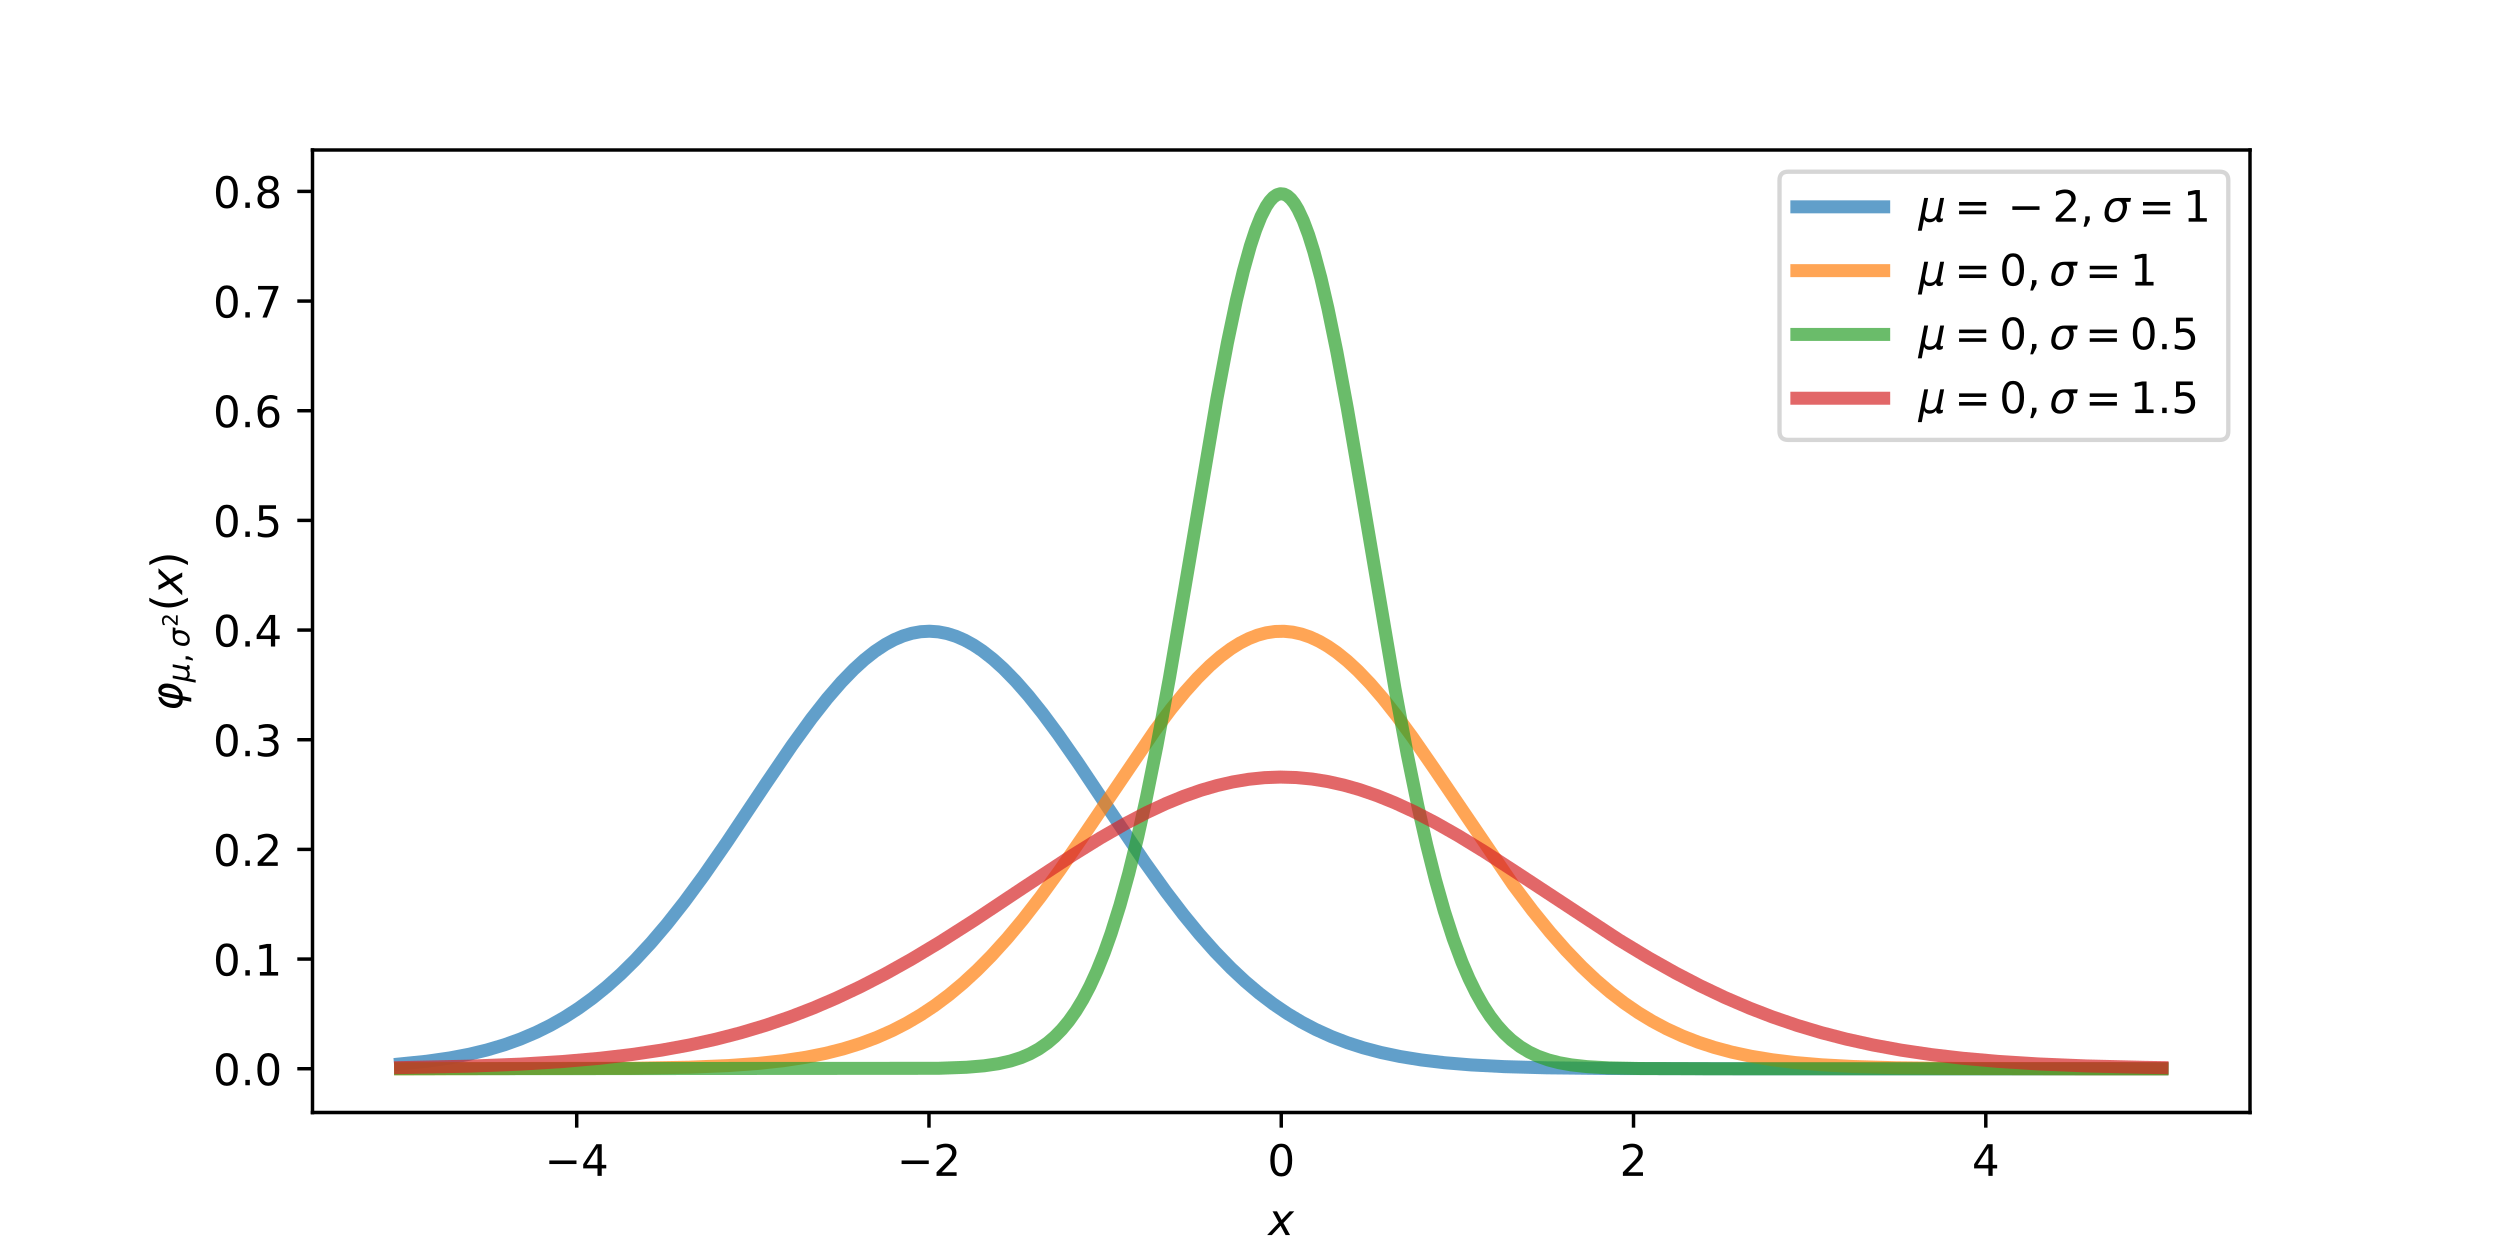 <?xml version="1.0" encoding="utf-8" standalone="no"?>
<!DOCTYPE svg PUBLIC "-//W3C//DTD SVG 1.1//EN"
  "http://www.w3.org/Graphics/SVG/1.1/DTD/svg11.dtd">
<!-- Created with matplotlib (http://matplotlib.org/) -->
<svg height="288pt" version="1.1" viewBox="0 0 576 288" width="576pt" xmlns="http://www.w3.org/2000/svg" xmlns:xlink="http://www.w3.org/1999/xlink">
 <defs>
  <style type="text/css">
*{stroke-linecap:butt;stroke-linejoin:round;}
  </style>
 </defs>
 <g id="figure_1">
  <g id="patch_1">
   <path d="M 0 288 
L 576 288 
L 576 0 
L 0 0 
z
" style="fill:#ffffff;"/>
  </g>
  <g id="axes_1">
   <g id="patch_2">
    <path d="M 72 256.32 
L 518.4 256.32 
L 518.4 34.56 
L 72 34.56 
z
" style="fill:#ffffff;"/>
   </g>
   <g id="matplotlib.axis_1">
    <g id="xtick_1">
     <g id="line2d_1">
      <defs>
       <path d="M 0 0 
L 0 3.5 
" id="m2eee1ef24e" style="stroke:#000000;stroke-width:0.8;"/>
      </defs>
      <g>
       <use style="stroke:#000000;stroke-width:0.8;" x="132.873" xlink:href="#m2eee1ef24e" y="256.32"/>
      </g>
     </g>
     <g id="text_1">
      <!-- −4 -->
      <defs>
       <path d="M 10.594 35.5 
L 73.188 35.5 
L 73.188 27.203 
L 10.594 27.203 
z
" id="DejaVuSans-2212"/>
       <path d="M 37.797 64.312 
L 12.891 25.391 
L 37.797 25.391 
z
M 35.203 72.906 
L 47.609 72.906 
L 47.609 25.391 
L 58.016 25.391 
L 58.016 17.188 
L 47.609 17.188 
L 47.609 0 
L 37.797 0 
L 37.797 17.188 
L 4.891 17.188 
L 4.891 26.703 
z
" id="DejaVuSans-34"/>
      </defs>
      <g transform="translate(125.502 270.918)scale(0.1 -0.1)">
       <use xlink:href="#DejaVuSans-2212"/>
       <use x="83.789" xlink:href="#DejaVuSans-34"/>
      </g>
     </g>
    </g>
    <g id="xtick_2">
     <g id="line2d_2">
      <g>
       <use style="stroke:#000000;stroke-width:0.8;" x="214.036" xlink:href="#m2eee1ef24e" y="256.32"/>
      </g>
     </g>
     <g id="text_2">
      <!-- −2 -->
      <defs>
       <path d="M 19.188 8.297 
L 53.609 8.297 
L 53.609 0 
L 7.328 0 
L 7.328 8.297 
Q 12.938 14.109 22.625 23.891 
Q 32.328 33.688 34.812 36.531 
Q 39.547 41.844 41.422 45.531 
Q 43.312 49.219 43.312 52.781 
Q 43.312 58.594 39.234 62.25 
Q 35.156 65.922 28.609 65.922 
Q 23.969 65.922 18.812 64.312 
Q 13.672 62.703 7.812 59.422 
L 7.812 69.391 
Q 13.766 71.781 18.938 73 
Q 24.125 74.219 28.422 74.219 
Q 39.75 74.219 46.484 68.547 
Q 53.219 62.891 53.219 53.422 
Q 53.219 48.922 51.531 44.891 
Q 49.859 40.875 45.406 35.406 
Q 44.188 33.984 37.641 27.219 
Q 31.109 20.453 19.188 8.297 
z
" id="DejaVuSans-32"/>
      </defs>
      <g transform="translate(206.665 270.918)scale(0.1 -0.1)">
       <use xlink:href="#DejaVuSans-2212"/>
       <use x="83.789" xlink:href="#DejaVuSans-32"/>
      </g>
     </g>
    </g>
    <g id="xtick_3">
     <g id="line2d_3">
      <g>
       <use style="stroke:#000000;stroke-width:0.8;" x="295.2" xlink:href="#m2eee1ef24e" y="256.32"/>
      </g>
     </g>
     <g id="text_3">
      <!-- 0 -->
      <defs>
       <path d="M 31.781 66.406 
Q 24.172 66.406 20.328 58.906 
Q 16.5 51.422 16.5 36.375 
Q 16.5 21.391 20.328 13.891 
Q 24.172 6.391 31.781 6.391 
Q 39.453 6.391 43.281 13.891 
Q 47.125 21.391 47.125 36.375 
Q 47.125 51.422 43.281 58.906 
Q 39.453 66.406 31.781 66.406 
z
M 31.781 74.219 
Q 44.047 74.219 50.516 64.516 
Q 56.984 54.828 56.984 36.375 
Q 56.984 17.969 50.516 8.266 
Q 44.047 -1.422 31.781 -1.422 
Q 19.531 -1.422 13.062 8.266 
Q 6.594 17.969 6.594 36.375 
Q 6.594 54.828 13.062 64.516 
Q 19.531 74.219 31.781 74.219 
z
" id="DejaVuSans-30"/>
      </defs>
      <g transform="translate(292.019 270.918)scale(0.1 -0.1)">
       <use xlink:href="#DejaVuSans-30"/>
      </g>
     </g>
    </g>
    <g id="xtick_4">
     <g id="line2d_4">
      <g>
       <use style="stroke:#000000;stroke-width:0.8;" x="376.364" xlink:href="#m2eee1ef24e" y="256.32"/>
      </g>
     </g>
     <g id="text_4">
      <!-- 2 -->
      <g transform="translate(373.182 270.918)scale(0.1 -0.1)">
       <use xlink:href="#DejaVuSans-32"/>
      </g>
     </g>
    </g>
    <g id="xtick_5">
     <g id="line2d_5">
      <g>
       <use style="stroke:#000000;stroke-width:0.8;" x="457.527" xlink:href="#m2eee1ef24e" y="256.32"/>
      </g>
     </g>
     <g id="text_5">
      <!-- 4 -->
      <g transform="translate(454.346 270.918)scale(0.1 -0.1)">
       <use xlink:href="#DejaVuSans-34"/>
      </g>
     </g>
    </g>
    <g id="text_6">
     <!-- $x$ -->
     <defs>
      <path d="M 60.016 54.688 
L 34.906 27.875 
L 50.297 0 
L 39.984 0 
L 28.422 21.688 
L 8.297 0 
L -2.594 0 
L 24.312 28.812 
L 10.016 54.688 
L 20.312 54.688 
L 30.812 34.906 
L 49.125 54.688 
z
" id="DejaVuSans-Oblique-78"/>
     </defs>
     <g transform="translate(292.2 284.597)scale(0.1 -0.1)">
      <use transform="translate(0 0.312)" xlink:href="#DejaVuSans-Oblique-78"/>
     </g>
    </g>
   </g>
   <g id="matplotlib.axis_2">
    <g id="ytick_1">
     <g id="line2d_6">
      <defs>
       <path d="M 0 0 
L -3.5 0 
" id="mfbb0b74164" style="stroke:#000000;stroke-width:0.8;"/>
      </defs>
      <g>
       <use style="stroke:#000000;stroke-width:0.8;" x="72" xlink:href="#mfbb0b74164" y="246.24"/>
      </g>
     </g>
     <g id="text_7">
      <!-- 0.0 -->
      <defs>
       <path d="M 10.688 12.406 
L 21 12.406 
L 21 0 
L 10.688 0 
z
" id="DejaVuSans-2e"/>
      </defs>
      <g transform="translate(49.097 250.039)scale(0.1 -0.1)">
       <use xlink:href="#DejaVuSans-30"/>
       <use x="63.623" xlink:href="#DejaVuSans-2e"/>
       <use x="95.41" xlink:href="#DejaVuSans-30"/>
      </g>
     </g>
    </g>
    <g id="ytick_2">
     <g id="line2d_7">
      <g>
       <use style="stroke:#000000;stroke-width:0.8;" x="72" xlink:href="#mfbb0b74164" y="220.972"/>
      </g>
     </g>
     <g id="text_8">
      <!-- 0.1 -->
      <defs>
       <path d="M 12.406 8.297 
L 28.516 8.297 
L 28.516 63.922 
L 10.984 60.406 
L 10.984 69.391 
L 28.422 72.906 
L 38.281 72.906 
L 38.281 8.297 
L 54.391 8.297 
L 54.391 0 
L 12.406 0 
z
" id="DejaVuSans-31"/>
      </defs>
      <g transform="translate(49.097 224.771)scale(0.1 -0.1)">
       <use xlink:href="#DejaVuSans-30"/>
       <use x="63.623" xlink:href="#DejaVuSans-2e"/>
       <use x="95.41" xlink:href="#DejaVuSans-31"/>
      </g>
     </g>
    </g>
    <g id="ytick_3">
     <g id="line2d_8">
      <g>
       <use style="stroke:#000000;stroke-width:0.8;" x="72" xlink:href="#mfbb0b74164" y="195.704"/>
      </g>
     </g>
     <g id="text_9">
      <!-- 0.2 -->
      <g transform="translate(49.097 199.503)scale(0.1 -0.1)">
       <use xlink:href="#DejaVuSans-30"/>
       <use x="63.623" xlink:href="#DejaVuSans-2e"/>
       <use x="95.41" xlink:href="#DejaVuSans-32"/>
      </g>
     </g>
    </g>
    <g id="ytick_4">
     <g id="line2d_9">
      <g>
       <use style="stroke:#000000;stroke-width:0.8;" x="72" xlink:href="#mfbb0b74164" y="170.436"/>
      </g>
     </g>
     <g id="text_10">
      <!-- 0.3 -->
      <defs>
       <path d="M 40.578 39.312 
Q 47.656 37.797 51.625 33 
Q 55.609 28.219 55.609 21.188 
Q 55.609 10.406 48.188 4.484 
Q 40.766 -1.422 27.094 -1.422 
Q 22.516 -1.422 17.656 -0.516 
Q 12.797 0.391 7.625 2.203 
L 7.625 11.719 
Q 11.719 9.328 16.594 8.109 
Q 21.484 6.891 26.812 6.891 
Q 36.078 6.891 40.938 10.547 
Q 45.797 14.203 45.797 21.188 
Q 45.797 27.641 41.281 31.266 
Q 36.766 34.906 28.719 34.906 
L 20.219 34.906 
L 20.219 43.016 
L 29.109 43.016 
Q 36.375 43.016 40.234 45.922 
Q 44.094 48.828 44.094 54.297 
Q 44.094 59.906 40.109 62.906 
Q 36.141 65.922 28.719 65.922 
Q 24.656 65.922 20.016 65.031 
Q 15.375 64.156 9.812 62.312 
L 9.812 71.094 
Q 15.438 72.656 20.344 73.438 
Q 25.25 74.219 29.594 74.219 
Q 40.828 74.219 47.359 69.109 
Q 53.906 64.016 53.906 55.328 
Q 53.906 49.266 50.438 45.094 
Q 46.969 40.922 40.578 39.312 
z
" id="DejaVuSans-33"/>
      </defs>
      <g transform="translate(49.097 174.235)scale(0.1 -0.1)">
       <use xlink:href="#DejaVuSans-30"/>
       <use x="63.623" xlink:href="#DejaVuSans-2e"/>
       <use x="95.41" xlink:href="#DejaVuSans-33"/>
      </g>
     </g>
    </g>
    <g id="ytick_5">
     <g id="line2d_10">
      <g>
       <use style="stroke:#000000;stroke-width:0.8;" x="72" xlink:href="#mfbb0b74164" y="145.168"/>
      </g>
     </g>
     <g id="text_11">
      <!-- 0.4 -->
      <g transform="translate(49.097 148.967)scale(0.1 -0.1)">
       <use xlink:href="#DejaVuSans-30"/>
       <use x="63.623" xlink:href="#DejaVuSans-2e"/>
       <use x="95.41" xlink:href="#DejaVuSans-34"/>
      </g>
     </g>
    </g>
    <g id="ytick_6">
     <g id="line2d_11">
      <g>
       <use style="stroke:#000000;stroke-width:0.8;" x="72" xlink:href="#mfbb0b74164" y="119.9"/>
      </g>
     </g>
     <g id="text_12">
      <!-- 0.5 -->
      <defs>
       <path d="M 10.797 72.906 
L 49.516 72.906 
L 49.516 64.594 
L 19.828 64.594 
L 19.828 46.734 
Q 21.969 47.469 24.109 47.828 
Q 26.266 48.188 28.422 48.188 
Q 40.625 48.188 47.75 41.5 
Q 54.891 34.812 54.891 23.391 
Q 54.891 11.625 47.562 5.094 
Q 40.234 -1.422 26.906 -1.422 
Q 22.312 -1.422 17.547 -0.641 
Q 12.797 0.141 7.719 1.703 
L 7.719 11.625 
Q 12.109 9.234 16.797 8.062 
Q 21.484 6.891 26.703 6.891 
Q 35.156 6.891 40.078 11.328 
Q 45.016 15.766 45.016 23.391 
Q 45.016 31 40.078 35.438 
Q 35.156 39.891 26.703 39.891 
Q 22.75 39.891 18.812 39.016 
Q 14.891 38.141 10.797 36.281 
z
" id="DejaVuSans-35"/>
      </defs>
      <g transform="translate(49.097 123.699)scale(0.1 -0.1)">
       <use xlink:href="#DejaVuSans-30"/>
       <use x="63.623" xlink:href="#DejaVuSans-2e"/>
       <use x="95.41" xlink:href="#DejaVuSans-35"/>
      </g>
     </g>
    </g>
    <g id="ytick_7">
     <g id="line2d_12">
      <g>
       <use style="stroke:#000000;stroke-width:0.8;" x="72" xlink:href="#mfbb0b74164" y="94.632"/>
      </g>
     </g>
     <g id="text_13">
      <!-- 0.6 -->
      <defs>
       <path d="M 33.016 40.375 
Q 26.375 40.375 22.484 35.828 
Q 18.609 31.297 18.609 23.391 
Q 18.609 15.531 22.484 10.953 
Q 26.375 6.391 33.016 6.391 
Q 39.656 6.391 43.531 10.953 
Q 47.406 15.531 47.406 23.391 
Q 47.406 31.297 43.531 35.828 
Q 39.656 40.375 33.016 40.375 
z
M 52.594 71.297 
L 52.594 62.312 
Q 48.875 64.062 45.094 64.984 
Q 41.312 65.922 37.594 65.922 
Q 27.828 65.922 22.672 59.328 
Q 17.531 52.734 16.797 39.406 
Q 19.672 43.656 24.016 45.922 
Q 28.375 48.188 33.594 48.188 
Q 44.578 48.188 50.953 41.516 
Q 57.328 34.859 57.328 23.391 
Q 57.328 12.156 50.688 5.359 
Q 44.047 -1.422 33.016 -1.422 
Q 20.359 -1.422 13.672 8.266 
Q 6.984 17.969 6.984 36.375 
Q 6.984 53.656 15.188 63.938 
Q 23.391 74.219 37.203 74.219 
Q 40.922 74.219 44.703 73.484 
Q 48.484 72.75 52.594 71.297 
z
" id="DejaVuSans-36"/>
      </defs>
      <g transform="translate(49.097 98.431)scale(0.1 -0.1)">
       <use xlink:href="#DejaVuSans-30"/>
       <use x="63.623" xlink:href="#DejaVuSans-2e"/>
       <use x="95.41" xlink:href="#DejaVuSans-36"/>
      </g>
     </g>
    </g>
    <g id="ytick_8">
     <g id="line2d_13">
      <g>
       <use style="stroke:#000000;stroke-width:0.8;" x="72" xlink:href="#mfbb0b74164" y="69.363"/>
      </g>
     </g>
     <g id="text_14">
      <!-- 0.7 -->
      <defs>
       <path d="M 8.203 72.906 
L 55.078 72.906 
L 55.078 68.703 
L 28.609 0 
L 18.312 0 
L 43.219 64.594 
L 8.203 64.594 
z
" id="DejaVuSans-37"/>
      </defs>
      <g transform="translate(49.097 73.163)scale(0.1 -0.1)">
       <use xlink:href="#DejaVuSans-30"/>
       <use x="63.623" xlink:href="#DejaVuSans-2e"/>
       <use x="95.41" xlink:href="#DejaVuSans-37"/>
      </g>
     </g>
    </g>
    <g id="ytick_9">
     <g id="line2d_14">
      <g>
       <use style="stroke:#000000;stroke-width:0.8;" x="72" xlink:href="#mfbb0b74164" y="44.095"/>
      </g>
     </g>
     <g id="text_15">
      <!-- 0.8 -->
      <defs>
       <path d="M 31.781 34.625 
Q 24.75 34.625 20.719 30.859 
Q 16.703 27.094 16.703 20.516 
Q 16.703 13.922 20.719 10.156 
Q 24.75 6.391 31.781 6.391 
Q 38.812 6.391 42.859 10.172 
Q 46.922 13.969 46.922 20.516 
Q 46.922 27.094 42.891 30.859 
Q 38.875 34.625 31.781 34.625 
z
M 21.922 38.812 
Q 15.578 40.375 12.031 44.719 
Q 8.5 49.078 8.5 55.328 
Q 8.5 64.062 14.719 69.141 
Q 20.953 74.219 31.781 74.219 
Q 42.672 74.219 48.875 69.141 
Q 55.078 64.062 55.078 55.328 
Q 55.078 49.078 51.531 44.719 
Q 48 40.375 41.703 38.812 
Q 48.828 37.156 52.797 32.312 
Q 56.781 27.484 56.781 20.516 
Q 56.781 9.906 50.312 4.234 
Q 43.844 -1.422 31.781 -1.422 
Q 19.734 -1.422 13.25 4.234 
Q 6.781 9.906 6.781 20.516 
Q 6.781 27.484 10.781 32.312 
Q 14.797 37.156 21.922 38.812 
z
M 18.312 54.391 
Q 18.312 48.734 21.844 45.562 
Q 25.391 42.391 31.781 42.391 
Q 38.141 42.391 41.719 45.562 
Q 45.312 48.734 45.312 54.391 
Q 45.312 60.062 41.719 63.234 
Q 38.141 66.406 31.781 66.406 
Q 25.391 66.406 21.844 63.234 
Q 18.312 60.062 18.312 54.391 
z
" id="DejaVuSans-38"/>
      </defs>
      <g transform="translate(49.097 47.895)scale(0.1 -0.1)">
       <use xlink:href="#DejaVuSans-30"/>
       <use x="63.623" xlink:href="#DejaVuSans-2e"/>
       <use x="95.41" xlink:href="#DejaVuSans-38"/>
      </g>
     </g>
    </g>
    <g id="text_16">
     <!-- $\varphi_{\mu, \sigma^2}(x)$ -->
     <defs>
      <path d="M 46.391 47.406 
Q 43.219 47.406 41.797 40.328 
L 35.297 6.844 
Q 39.891 6.844 45.562 11.922 
Q 50.688 16.453 52.734 27.344 
Q 54.641 37.5 51.562 42.969 
Q 49.031 47.406 46.391 47.406 
z
M 47.859 55.078 
Q 54.891 55.078 59.672 48.641 
Q 64.797 41.75 62.203 27.344 
Q 59.812 14.109 51.422 6.25 
Q 43.5 -1.172 33.734 -1.172 
L 29.938 -20.797 
L 21 -20.797 
L 24.812 -1.219 
Q 15.047 -1.219 10.016 6.25 
Q 4.828 13.875 7.422 27.297 
Q 10.109 41.266 18.219 48.391 
Q 24.312 53.719 32.562 55.078 
L 31 47.125 
Q 27.594 46 24.031 42.188 
Q 18.656 36.578 16.891 27.297 
Q 15.047 17.438 18.062 11.812 
Q 20.844 6.781 26.375 6.781 
L 32.859 40.328 
Q 35.75 55.078 47.859 55.078 
z
" id="DejaVuSans-Oblique-3c6"/>
      <path d="M -1.312 -20.797 
L 13.375 54.688 
L 22.406 54.688 
L 15.766 20.656 
Q 15.578 19.625 15.422 18.359 
Q 15.281 17.094 15.281 15.828 
Q 15.281 11.281 18.141 8.828 
Q 21 6.391 26.312 6.391 
Q 33.547 6.391 37.984 10.484 
Q 42.438 14.594 44 22.797 
L 50.203 54.688 
L 59.188 54.688 
L 51.031 12.641 
Q 50.828 11.719 50.75 11.031 
Q 50.688 10.359 50.688 9.812 
Q 50.688 8.297 51.297 7.594 
Q 51.906 6.891 53.219 6.891 
Q 53.719 6.891 54.562 7.125 
Q 55.422 7.375 56.984 8.016 
L 55.609 0.781 
Q 53.469 -0.297 51.516 -0.859 
Q 49.562 -1.422 47.703 -1.422 
Q 44.484 -1.422 42.656 0.625 
Q 40.828 2.688 40.828 6.297 
Q 38.094 2.391 34.297 0.484 
Q 30.516 -1.422 25.391 -1.422 
Q 20.844 -1.422 17.453 0.672 
Q 14.062 2.781 12.984 6.203 
L 7.719 -20.797 
z
" id="DejaVuSans-Oblique-3bc"/>
      <path d="M 11.719 12.406 
L 22.016 12.406 
L 22.016 4 
L 14.016 -11.625 
L 7.719 -11.625 
L 11.719 4 
z
" id="DejaVuSans-2c"/>
      <path d="M 34.672 47.562 
Q 27.25 47.562 22.219 42.188 
Q 16.891 36.578 15.141 27.297 
Q 13.188 17.484 16.312 11.812 
Q 19.391 6.203 26.656 6.203 
Q 33.844 6.203 39.109 11.859 
Q 44.438 17.531 46.344 27.297 
Q 48.047 36.234 45.016 42.188 
Q 42.188 47.562 34.672 47.562 
z
M 36.078 54.734 
L 65.922 54.688 
L 64.156 45.703 
L 54.109 45.703 
Q 57.906 38.094 55.859 27.297 
Q 53.219 13.875 45.062 6.25 
Q 36.859 -1.422 25.141 -1.422 
Q 13.375 -1.422 8.203 6.25 
Q 3.031 13.875 5.672 27.297 
Q 8.25 40.766 16.406 48.391 
Q 23.188 54.734 36.078 54.734 
z
" id="DejaVuSans-Oblique-3c3"/>
      <path d="M 31 75.875 
Q 24.469 64.656 21.281 53.656 
Q 18.109 42.672 18.109 31.391 
Q 18.109 20.125 21.312 9.062 
Q 24.516 -2 31 -13.188 
L 23.188 -13.188 
Q 15.875 -1.703 12.234 9.375 
Q 8.594 20.453 8.594 31.391 
Q 8.594 42.281 12.203 53.312 
Q 15.828 64.359 23.188 75.875 
z
" id="DejaVuSans-28"/>
      <path d="M 8.016 75.875 
L 15.828 75.875 
Q 23.141 64.359 26.781 53.312 
Q 30.422 42.281 30.422 31.391 
Q 30.422 20.453 26.781 9.375 
Q 23.141 -1.703 15.828 -13.188 
L 8.016 -13.188 
Q 14.5 -2 17.703 9.062 
Q 20.906 20.125 20.906 31.391 
Q 20.906 42.672 17.703 53.656 
Q 14.5 64.656 8.016 75.875 
z
" id="DejaVuSans-29"/>
     </defs>
     <g transform="translate(41.997 163.79)rotate(-90)scale(0.1 -0.1)">
      <use transform="translate(0 0.125)" xlink:href="#DejaVuSans-Oblique-3c6"/>
      <use transform="translate(65.967 -16.281)scale(0.7)" xlink:href="#DejaVuSans-Oblique-3bc"/>
      <use transform="translate(110.503 -16.281)scale(0.7)" xlink:href="#DejaVuSans-2c"/>
      <use transform="translate(146.392 -16.281)scale(0.7)" xlink:href="#DejaVuSans-Oblique-3c3"/>
      <use transform="translate(193.888 10.516)scale(0.49)" xlink:href="#DejaVuSans-32"/>
      <use transform="translate(229.711 0.125)" xlink:href="#DejaVuSans-28"/>
      <use transform="translate(268.725 0.125)" xlink:href="#DejaVuSans-Oblique-78"/>
      <use transform="translate(327.905 0.125)" xlink:href="#DejaVuSans-29"/>
     </g>
    </g>
   </g>
   <g id="line2d_15">
    <path clip-path="url(#p29342e8d1c)" d="M 92.291 245.12 
L 98.384 244.503 
L 103.665 243.744 
L 108.134 242.893 
L 112.196 241.915 
L 116.258 240.708 
L 119.914 239.395 
L 123.57 237.838 
L 126.82 236.228 
L 130.07 234.386 
L 133.32 232.295 
L 136.569 229.939 
L 139.819 227.307 
L 143.069 224.392 
L 146.319 221.188 
L 149.975 217.242 
L 153.631 212.946 
L 157.693 207.789 
L 162.162 201.709 
L 167.442 194.093 
L 176.379 180.7 
L 182.473 171.746 
L 186.941 165.576 
L 190.597 160.922 
L 193.847 157.169 
L 196.691 154.235 
L 199.128 152.013 
L 201.565 150.084 
L 204.003 148.47 
L 206.034 147.376 
L 208.065 146.52 
L 210.096 145.909 
L 212.127 145.546 
L 214.158 145.435 
L 216.189 145.577 
L 218.22 145.969 
L 220.252 146.61 
L 222.283 147.495 
L 224.314 148.616 
L 226.345 149.967 
L 228.782 151.875 
L 231.22 154.078 
L 234.063 156.992 
L 236.907 160.237 
L 240.157 164.295 
L 243.813 169.225 
L 248.281 175.631 
L 255.999 187.179 
L 263.718 198.593 
L 268.592 205.404 
L 272.655 210.724 
L 276.311 215.184 
L 279.967 219.303 
L 283.623 223.065 
L 286.872 226.103 
L 290.122 228.855 
L 293.372 231.327 
L 296.622 233.529 
L 299.872 235.475 
L 303.121 237.181 
L 306.777 238.837 
L 310.433 240.239 
L 314.089 241.414 
L 318.152 242.489 
L 322.62 243.429 
L 327.495 244.216 
L 332.776 244.845 
L 338.869 245.351 
L 346.587 245.754 
L 356.337 246.024 
L 370.961 246.183 
L 401.834 246.238 
L 498.109 246.24 
L 498.109 246.24 
" style="fill:none;opacity:0.7;stroke:#1f77b4;stroke-linecap:square;stroke-width:3;"/>
   </g>
   <g id="line2d_16">
    <path clip-path="url(#p29342e8d1c)" d="M 92.291 246.24 
L 145.506 246.128 
L 158.912 245.882 
L 167.849 245.507 
L 174.754 245.008 
L 180.442 244.391 
L 185.723 243.59 
L 190.191 242.696 
L 194.253 241.671 
L 198.315 240.408 
L 201.971 239.038 
L 205.628 237.417 
L 208.877 235.745 
L 212.127 233.836 
L 215.377 231.674 
L 218.627 229.243 
L 221.876 226.534 
L 225.126 223.539 
L 228.376 220.256 
L 232.032 216.223 
L 235.688 211.844 
L 239.75 206.605 
L 244.219 200.448 
L 249.5 192.771 
L 266.155 168.212 
L 269.811 163.352 
L 273.061 159.373 
L 275.904 156.209 
L 278.748 153.388 
L 281.185 151.27 
L 283.623 149.455 
L 285.654 148.186 
L 287.685 147.149 
L 289.716 146.351 
L 291.747 145.799 
L 293.778 145.497 
L 295.809 145.446 
L 297.84 145.648 
L 299.872 146.101 
L 301.903 146.801 
L 303.934 147.743 
L 305.965 148.92 
L 307.996 150.324 
L 310.433 152.293 
L 312.871 154.552 
L 315.714 157.526 
L 318.558 160.823 
L 321.808 164.932 
L 325.464 169.906 
L 330.338 176.948 
L 348.619 203.853 
L 353.087 209.794 
L 357.149 214.801 
L 360.805 218.952 
L 364.461 222.746 
L 367.711 225.812 
L 370.961 228.593 
L 374.211 231.092 
L 377.46 233.32 
L 380.71 235.291 
L 383.96 237.021 
L 387.616 238.7 
L 391.272 240.124 
L 394.928 241.318 
L 398.99 242.411 
L 403.459 243.368 
L 408.333 244.17 
L 413.614 244.812 
L 419.708 245.329 
L 427.02 245.724 
L 436.769 246.01 
L 450.987 246.176 
L 479.829 246.237 
L 498.109 246.24 
L 498.109 246.24 
" style="fill:none;opacity:0.7;stroke:#ff7f0e;stroke-linecap:square;stroke-width:3;"/>
   </g>
   <g id="line2d_17">
    <path clip-path="url(#p29342e8d1c)" d="M 92.291 246.24 
L 216.189 246.137 
L 222.689 245.9 
L 226.751 245.559 
L 230.001 245.085 
L 232.845 244.446 
L 235.282 243.664 
L 237.313 242.795 
L 239.344 241.679 
L 241.375 240.262 
L 243 238.871 
L 244.625 237.214 
L 246.25 235.256 
L 247.875 232.957 
L 249.5 230.281 
L 251.125 227.188 
L 252.75 223.641 
L 254.374 219.605 
L 255.999 215.048 
L 258.03 208.583 
L 260.062 201.23 
L 262.093 192.978 
L 264.124 183.842 
L 266.561 171.778 
L 269.405 156.378 
L 273.061 135.066 
L 280.373 91.87 
L 282.81 78.919 
L 284.841 69.262 
L 286.466 62.467 
L 288.091 56.631 
L 289.31 52.948 
L 290.528 49.903 
L 291.747 47.528 
L 292.56 46.33 
L 293.372 45.446 
L 294.184 44.882 
L 294.997 44.64 
L 295.809 44.721 
L 296.622 45.124 
L 297.434 45.848 
L 298.247 46.89 
L 299.059 48.243 
L 300.278 50.845 
L 301.496 54.107 
L 302.715 57.994 
L 304.34 64.08 
L 305.965 71.097 
L 307.996 80.985 
L 310.433 94.142 
L 313.683 113.093 
L 321.401 158.654 
L 324.245 173.867 
L 326.682 185.738 
L 328.714 194.7 
L 330.745 202.772 
L 332.776 209.946 
L 334.807 216.238 
L 336.838 221.686 
L 338.463 225.473 
L 340.088 228.789 
L 341.713 231.669 
L 343.338 234.151 
L 344.962 236.275 
L 346.587 238.078 
L 348.212 239.598 
L 350.243 241.152 
L 352.275 242.381 
L 354.306 243.343 
L 356.743 244.213 
L 359.18 244.842 
L 362.024 245.35 
L 365.68 245.756 
L 370.555 246.036 
L 377.867 246.19 
L 394.116 246.239 
L 498.109 246.24 
L 498.109 246.24 
" style="fill:none;opacity:0.7;stroke:#2ca02c;stroke-linecap:square;stroke-width:3;"/>
   </g>
   <g id="line2d_18">
    <path clip-path="url(#p29342e8d1c)" d="M 92.291 245.98 
L 108.134 245.642 
L 119.914 245.176 
L 129.664 244.574 
L 138.194 243.826 
L 145.506 242.972 
L 152.412 241.949 
L 158.912 240.759 
L 165.005 239.416 
L 170.692 237.943 
L 176.379 236.239 
L 182.067 234.291 
L 187.347 232.253 
L 192.628 229.99 
L 198.315 227.303 
L 204.003 224.362 
L 210.096 220.949 
L 216.596 217.045 
L 224.314 212.126 
L 235.688 204.568 
L 247.062 197.082 
L 253.562 193.055 
L 259.249 189.792 
L 264.124 187.247 
L 268.592 185.159 
L 272.655 183.491 
L 276.717 182.064 
L 280.373 181.001 
L 284.029 180.159 
L 287.685 179.547 
L 291.341 179.172 
L 294.997 179.037 
L 298.653 179.145 
L 302.309 179.493 
L 305.965 180.079 
L 309.621 180.896 
L 313.277 181.935 
L 317.339 183.338 
L 321.401 184.982 
L 325.87 187.047 
L 330.745 189.57 
L 336.026 192.572 
L 342.119 196.307 
L 349.837 201.319 
L 372.992 216.54 
L 379.898 220.713 
L 385.991 224.143 
L 391.678 227.101 
L 397.365 229.807 
L 403.053 232.253 
L 408.333 234.291 
L 414.021 236.239 
L 419.708 237.943 
L 425.395 239.416 
L 431.488 240.759 
L 437.988 241.949 
L 444.894 242.972 
L 452.206 243.826 
L 460.33 244.544 
L 469.673 245.135 
L 480.641 245.591 
L 494.047 245.916 
L 498.109 245.98 
L 498.109 245.98 
" style="fill:none;opacity:0.7;stroke:#d62728;stroke-linecap:square;stroke-width:3;"/>
   </g>
   <g id="patch_3">
    <path d="M 72 256.32 
L 72 34.56 
" style="fill:none;stroke:#000000;stroke-linecap:square;stroke-linejoin:miter;stroke-width:0.8;"/>
   </g>
   <g id="patch_4">
    <path d="M 518.4 256.32 
L 518.4 34.56 
" style="fill:none;stroke:#000000;stroke-linecap:square;stroke-linejoin:miter;stroke-width:0.8;"/>
   </g>
   <g id="patch_5">
    <path d="M 72 256.32 
L 518.4 256.32 
" style="fill:none;stroke:#000000;stroke-linecap:square;stroke-linejoin:miter;stroke-width:0.8;"/>
   </g>
   <g id="patch_6">
    <path d="M 72 34.56 
L 518.4 34.56 
" style="fill:none;stroke:#000000;stroke-linecap:square;stroke-linejoin:miter;stroke-width:0.8;"/>
   </g>
   <g id="legend_1">
    <g id="patch_7">
     <path d="M 412 101.354 
L 511.4 101.354 
Q 513.4 101.354 513.4 99.354 
L 513.4 41.56 
Q 513.4 39.56 511.4 39.56 
L 412 39.56 
Q 410 39.56 410 41.56 
L 410 99.354 
Q 410 101.354 412 101.354 
z
" style="fill:#ffffff;opacity:0.8;stroke:#cccccc;stroke-linejoin:miter;"/>
    </g>
    <g id="line2d_19">
     <path d="M 414 47.658 
L 434 47.658 
" style="fill:none;opacity:0.7;stroke:#1f77b4;stroke-linecap:square;stroke-width:3;"/>
    </g>
    <g id="line2d_20"/>
    <g id="text_17">
     <!-- $\mu=-2, \sigma=1$ -->
     <defs>
      <path d="M 10.594 45.406 
L 73.188 45.406 
L 73.188 37.203 
L 10.594 37.203 
z
M 10.594 25.484 
L 73.188 25.484 
L 73.188 17.188 
L 10.594 17.188 
z
" id="DejaVuSans-3d"/>
     </defs>
     <g transform="translate(442 51.158)scale(0.1 -0.1)">
      <use transform="translate(0 0.781)" xlink:href="#DejaVuSans-Oblique-3bc"/>
      <use transform="translate(83.105 0.781)" xlink:href="#DejaVuSans-3d"/>
      <use transform="translate(205.859 0.781)" xlink:href="#DejaVuSans-2212"/>
      <use transform="translate(309.131 0.781)" xlink:href="#DejaVuSans-32"/>
      <use transform="translate(372.754 0.781)" xlink:href="#DejaVuSans-2c"/>
      <use transform="translate(424.023 0.781)" xlink:href="#DejaVuSans-Oblique-3c3"/>
      <use transform="translate(506.885 0.781)" xlink:href="#DejaVuSans-3d"/>
      <use transform="translate(610.156 0.781)" xlink:href="#DejaVuSans-31"/>
     </g>
    </g>
    <g id="line2d_21">
     <path d="M 414 62.357 
L 434 62.357 
" style="fill:none;opacity:0.7;stroke:#ff7f0e;stroke-linecap:square;stroke-width:3;"/>
    </g>
    <g id="line2d_22"/>
    <g id="text_18">
     <!-- $\mu=0, \sigma=1$ -->
     <g transform="translate(442 65.857)scale(0.1 -0.1)">
      <use transform="translate(0 0.781)" xlink:href="#DejaVuSans-Oblique-3bc"/>
      <use transform="translate(83.105 0.781)" xlink:href="#DejaVuSans-3d"/>
      <use transform="translate(186.377 0.781)" xlink:href="#DejaVuSans-30"/>
      <use transform="translate(250 0.781)" xlink:href="#DejaVuSans-2c"/>
      <use transform="translate(301.27 0.781)" xlink:href="#DejaVuSans-Oblique-3c3"/>
      <use transform="translate(384.131 0.781)" xlink:href="#DejaVuSans-3d"/>
      <use transform="translate(487.402 0.781)" xlink:href="#DejaVuSans-31"/>
     </g>
    </g>
    <g id="line2d_23">
     <path d="M 414 77.055 
L 434 77.055 
" style="fill:none;opacity:0.7;stroke:#2ca02c;stroke-linecap:square;stroke-width:3;"/>
    </g>
    <g id="line2d_24"/>
    <g id="text_19">
     <!-- $\mu=0, \sigma=0.5$ -->
     <g transform="translate(442 80.555)scale(0.1 -0.1)">
      <use transform="translate(0 0.781)" xlink:href="#DejaVuSans-Oblique-3bc"/>
      <use transform="translate(83.105 0.781)" xlink:href="#DejaVuSans-3d"/>
      <use transform="translate(186.377 0.781)" xlink:href="#DejaVuSans-30"/>
      <use transform="translate(250 0.781)" xlink:href="#DejaVuSans-2c"/>
      <use transform="translate(301.27 0.781)" xlink:href="#DejaVuSans-Oblique-3c3"/>
      <use transform="translate(384.131 0.781)" xlink:href="#DejaVuSans-3d"/>
      <use transform="translate(487.402 0.781)" xlink:href="#DejaVuSans-30"/>
      <use transform="translate(551.025 0.781)" xlink:href="#DejaVuSans-2e"/>
      <use transform="translate(582.812 0.781)" xlink:href="#DejaVuSans-35"/>
     </g>
    </g>
    <g id="line2d_25">
     <path d="M 414 91.754 
L 434 91.754 
" style="fill:none;opacity:0.7;stroke:#d62728;stroke-linecap:square;stroke-width:3;"/>
    </g>
    <g id="line2d_26"/>
    <g id="text_20">
     <!-- $\mu=0, \sigma=1.5$ -->
     <g transform="translate(442 95.254)scale(0.1 -0.1)">
      <use transform="translate(0 0.781)" xlink:href="#DejaVuSans-Oblique-3bc"/>
      <use transform="translate(83.105 0.781)" xlink:href="#DejaVuSans-3d"/>
      <use transform="translate(186.377 0.781)" xlink:href="#DejaVuSans-30"/>
      <use transform="translate(250 0.781)" xlink:href="#DejaVuSans-2c"/>
      <use transform="translate(301.27 0.781)" xlink:href="#DejaVuSans-Oblique-3c3"/>
      <use transform="translate(384.131 0.781)" xlink:href="#DejaVuSans-3d"/>
      <use transform="translate(487.402 0.781)" xlink:href="#DejaVuSans-31"/>
      <use transform="translate(551.025 0.781)" xlink:href="#DejaVuSans-2e"/>
      <use transform="translate(582.812 0.781)" xlink:href="#DejaVuSans-35"/>
     </g>
    </g>
   </g>
  </g>
 </g>
 <defs>
  <clipPath id="p29342e8d1c">
   <rect height="221.76" width="446.4" x="72" y="34.56"/>
  </clipPath>
 </defs>
</svg>
